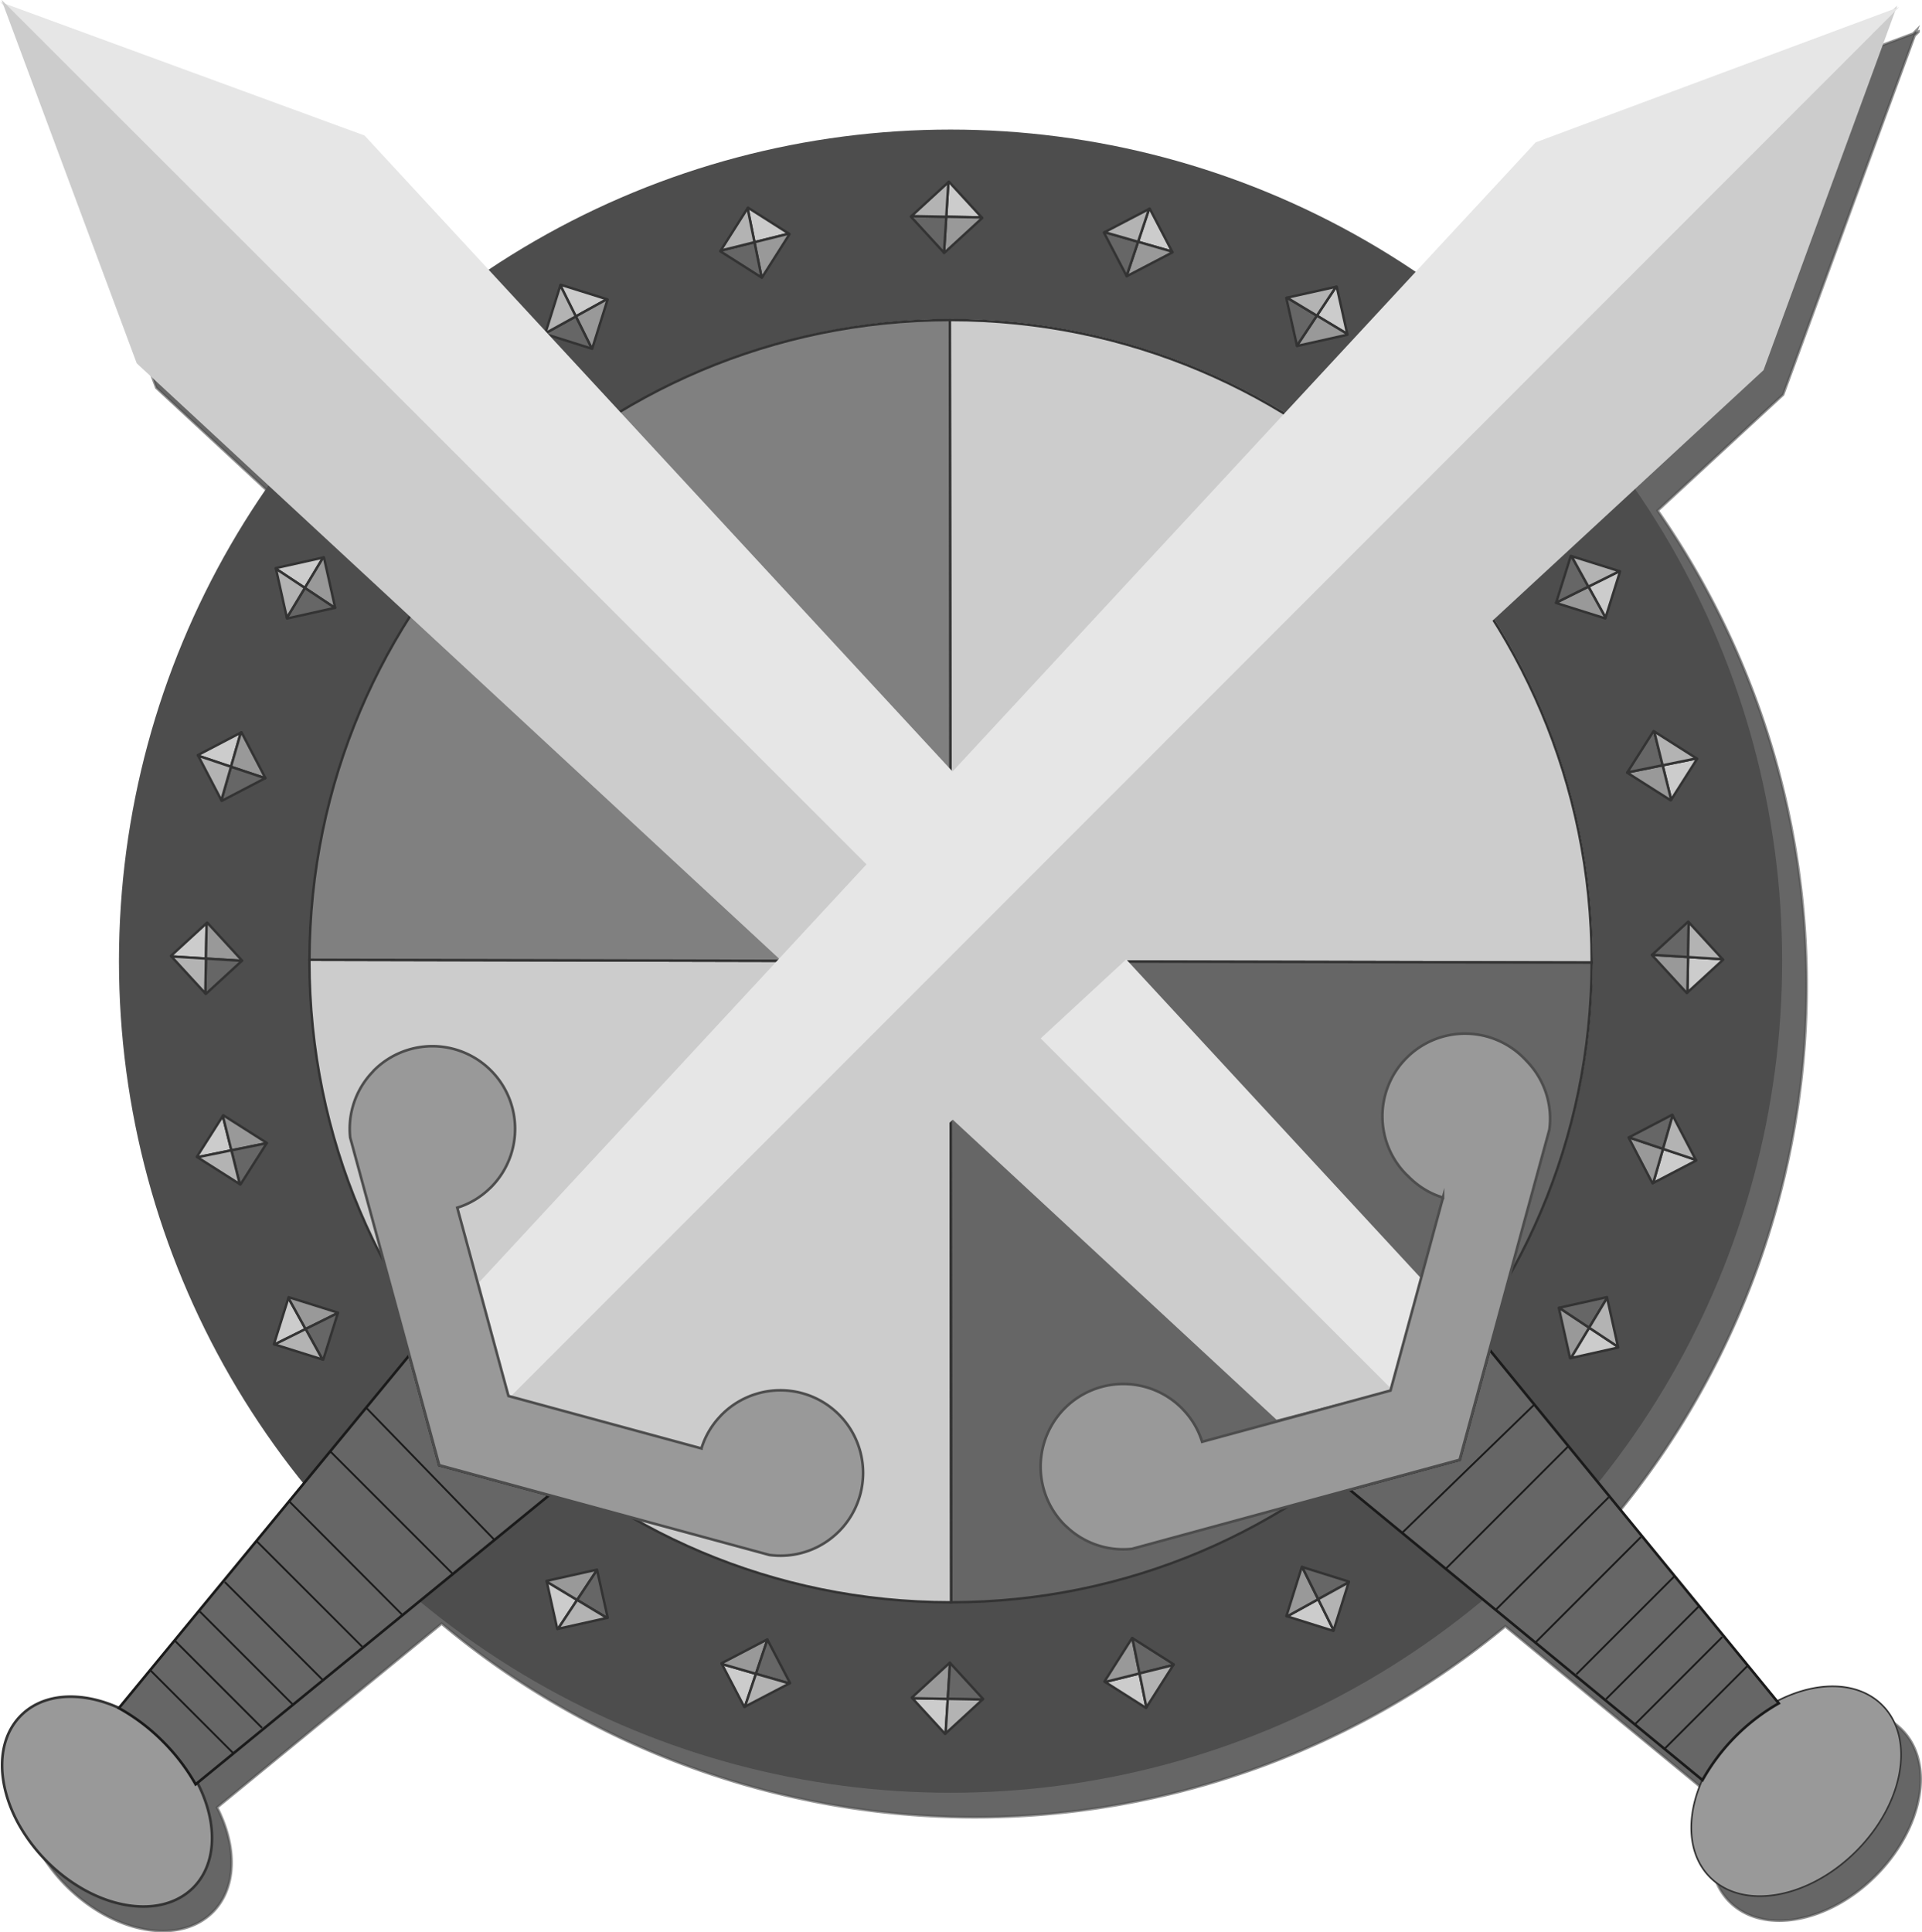 <svg id="Layer_3" data-name="Layer 3" xmlns="http://www.w3.org/2000/svg" viewBox="0 0 786.02 790.22">
  <defs>
    <style>
      .cls-1, .cls-15 {
        stroke: #4d4d4d;
      }

      .cls-1, .cls-11, .cls-13, .cls-14, .cls-15, .cls-16, .cls-17, .cls-4, .cls-5, .cls-6 {
        stroke-miterlimit: 10;
      }

      .cls-1, .cls-13, .cls-15, .cls-16 {
        stroke-width: 1.07px;
      }

      .cls-1 {
        opacity: 0.6;
      }

      .cls-2 {
        fill: #4d4d4d;
      }

      .cls-3, .cls-7 {
        fill: #ccc;
      }

      .cls-4 {
        fill: none;
      }

      .cls-10, .cls-11, .cls-16, .cls-4, .cls-5, .cls-6, .cls-7, .cls-8, .cls-9 {
        stroke: #333;
      }

      .cls-13, .cls-14, .cls-5, .cls-9 {
        fill: #666;
      }

      .cls-6 {
        fill: gray;
      }

      .cls-10, .cls-7, .cls-8, .cls-9 {
        stroke-linecap: round;
        stroke-linejoin: round;
      }

      .cls-11, .cls-15, .cls-16, .cls-8 {
        fill: #999;
      }

      .cls-10 {
        fill: #b3b3b3;
      }

      .cls-11 {
        stroke-width: 0.65px;
      }

      .cls-12, .cls-17 {
        fill: #e6e6e6;
      }

      .cls-13, .cls-14, .cls-17 {
        stroke: #1a1a1a;
      }

      .cls-14, .cls-17 {
        stroke-width: 0.76px;
      }
    </style>
  </defs>
  <g>
    <path class="cls-1" d="M777.77,707.35c-9.95-10-27-10-43.06-1.65l-72.09-88.09a340.11,340.11,0,0,0,15.28-408.8l51.31-47.43L783,14.57,784.59,13l0-.11-1.14.43.38-1-1.43,1.43L636,68.21l-48.29,52.11a340.22,340.22,0,0,0-379.19.77L157.09,65.42,10.29,11.6,8.72,10l-.1,0L9,11.14l-1-.38,1.43,1.43,54.5,146.39L119,209.64a340.1,340.1,0,0,0,14.17,405.89l-76.52,93c-15.16-6.88-30.76-6.25-40.1,3.09-10.23,10.23-10,28-.91,44.44a70.19,70.19,0,0,0,26.47,26.65C58.68,792,76.64,792.3,87,782c9.89-9.9,10-26.83,1.77-42.82L180.6,664a340.08,340.08,0,0,0,435,1.07l88.54,72.88c-6.75,15.07-6.06,30.54,3.21,39.82,13.55,13.55,40.3,8.77,59.74-10.68S791.32,720.9,777.77,707.35Z"/>
    <circle class="cls-2" cx="388.74" cy="393.08" r="340.09"/>
    <circle class="cls-3" cx="388.97" cy="392.85" r="262.39"/>
  </g>
  <g>
    <path class="cls-4" d="M650.94,393.08v.58l-262.2-.57-.29-262.2h.29C533.55,130.89,650.94,248.28,650.94,393.08Z"/>
    <path class="cls-5" d="M650.94,393.66C650.63,538.11,533.51,655.13,389,655.28l-.28-262.19Z"/>
    <path class="cls-4" d="M389,655.28h-.28c-144.8,0-262.19-117.39-262.19-262.2v-.57l262.19.58Z"/>
    <path class="cls-6" d="M388.74,393.09l-262.19-.58c.31-144.44,117.42-261.46,261.9-261.62Z"/>
  </g>
  <g>
    <g>
      <polygon class="cls-7" points="388.06 74.3 401.49 88.92 386.98 88.64 387.85 74.5 388.06 74.3"/>
      <polygon class="cls-8" points="401.49 88.92 401.7 89.15 386.14 103.44 386.06 103.35 386.98 88.64 401.49 88.92"/>
      <polygon class="cls-9" points="386.98 88.64 386.06 103.35 372.51 88.59 372.74 88.38 386.98 88.64"/>
      <polygon class="cls-10" points="387.85 74.5 386.98 88.64 372.74 88.38 387.85 74.5"/>
    </g>
    <g>
      <polygon class="cls-7" points="470.19 85.32 479.37 102.91 465.43 98.89 469.93 85.45 470.19 85.32"/>
      <polygon class="cls-8" points="479.37 102.91 479.52 103.19 460.79 112.97 460.73 112.86 465.43 98.89 479.37 102.91"/>
      <polygon class="cls-9" points="465.43 98.89 460.73 112.86 451.46 95.1 451.74 94.95 465.43 98.89"/>
      <polygon class="cls-10" points="469.93 85.45 465.43 98.89 451.74 94.95 469.93 85.45"/>
    </g>
    <g>
      <polygon class="cls-7" points="546.66 117.22 550.98 136.58 538.55 129.09 546.38 117.28 546.66 117.22"/>
      <polygon class="cls-8" points="550.98 136.58 551.05 136.89 530.43 141.49 530.4 141.37 538.55 129.09 550.98 136.58"/>
      <polygon class="cls-9" points="538.55 129.09 530.4 141.37 526.04 121.81 526.35 121.74 538.55 129.09"/>
      <polygon class="cls-10" points="546.38 117.28 538.55 129.09 526.35 121.74 546.38 117.28"/>
    </g>
    <g>
      <polygon class="cls-7" points="612.27 167.82 611.43 187.64 601.37 177.19 611.99 167.81 612.27 167.82"/>
      <polygon class="cls-8" points="611.43 187.64 611.42 187.96 590.31 187.06 590.32 186.94 601.37 177.19 611.43 187.64"/>
      <polygon class="cls-9" points="601.37 177.19 590.32 186.94 591.17 166.92 591.49 166.93 601.37 177.19"/>
      <polygon class="cls-10" points="611.99 167.81 601.37 177.19 591.49 166.93 611.99 167.81"/>
    </g>
    <g>
      <polygon class="cls-7" points="662.55 233.68 656.61 252.61 649.59 239.91 662.28 233.59 662.55 233.68"/>
      <polygon class="cls-8" points="656.61 252.61 656.51 252.91 636.36 246.58 636.4 246.46 649.59 239.91 656.61 252.61"/>
      <polygon class="cls-9" points="649.59 239.91 636.4 246.46 642.4 227.35 642.7 227.44 649.59 239.91"/>
      <polygon class="cls-10" points="662.28 233.59 649.59 239.91 642.7 227.44 662.28 233.59"/>
    </g>
    <g>
      <polygon class="cls-7" points="694.08 310.31 683.44 327.05 679.94 312.97 693.83 310.15 694.08 310.31"/>
      <polygon class="cls-8" points="683.44 327.05 683.26 327.32 665.43 315.99 665.5 315.89 679.94 312.97 683.44 327.05"/>
      <polygon class="cls-9" points="679.94 312.97 665.5 315.89 676.25 298.98 676.51 299.15 679.94 312.97"/>
      <polygon class="cls-10" points="693.83 310.15 679.94 312.97 676.51 299.15 693.83 310.15"/>
    </g>
    <g>
      <polygon class="cls-7" points="704.69 392.48 690.08 405.9 690.35 391.39 704.49 392.27 704.69 392.48"/>
      <polygon class="cls-8" points="690.08 405.9 689.84 406.12 675.55 390.56 675.64 390.48 690.35 391.39 690.08 405.9"/>
      <polygon class="cls-9" points="690.35 391.39 675.64 390.48 690.4 376.92 690.62 377.16 690.35 391.39"/>
      <polygon class="cls-10" points="704.49 392.27 690.35 391.39 690.62 377.16 704.49 392.27"/>
    </g>
    <g>
      <polygon class="cls-7" points="693.67 474.61 676.09 483.79 680.1 469.84 693.54 474.35 693.67 474.61"/>
      <polygon class="cls-8" points="676.09 483.79 675.8 483.94 666.03 465.21 666.14 465.15 680.1 469.84 676.09 483.79"/>
      <polygon class="cls-9" points="680.1 469.84 666.14 465.15 683.9 455.88 684.04 456.16 680.1 469.84"/>
      <polygon class="cls-10" points="693.54 474.35 680.1 469.84 684.04 456.16 693.54 474.35"/>
    </g>
    <g>
      <polygon class="cls-7" points="661.78 551.08 642.41 555.4 649.9 542.97 661.71 550.8 661.78 551.08"/>
      <polygon class="cls-8" points="642.41 555.4 642.1 555.47 637.5 534.85 637.63 534.82 649.9 542.97 642.41 555.4"/>
      <polygon class="cls-9" points="649.9 542.97 637.63 534.82 657.18 530.46 657.25 530.77 649.9 542.97"/>
      <polygon class="cls-10" points="661.71 550.8 649.9 542.97 657.25 530.77 661.71 550.8"/>
    </g>
    <g>
      <polygon class="cls-7" points="611.17 616.69 591.35 615.85 601.8 605.78 611.19 616.4 611.17 616.69"/>
      <polygon class="cls-8" points="591.35 615.85 591.03 615.84 591.93 594.73 592.05 594.74 601.8 605.78 591.35 615.85"/>
      <polygon class="cls-9" points="601.8 605.78 592.05 594.74 612.07 595.59 612.06 595.9 601.8 605.78"/>
      <polygon class="cls-10" points="611.19 616.4 601.8 605.78 612.06 595.9 611.19 616.4"/>
    </g>
    <g>
      <polygon class="cls-7" points="545.32 666.97 526.39 661.03 539.09 654.01 545.4 666.7 545.32 666.97"/>
      <polygon class="cls-8" points="526.39 661.03 526.08 660.93 532.41 640.78 532.53 640.82 539.09 654.01 526.39 661.03"/>
      <polygon class="cls-9" points="539.09 654.01 532.53 640.82 551.64 646.82 551.55 647.12 539.09 654.01"/>
      <polygon class="cls-10" points="545.4 666.7 539.09 654.01 551.55 647.12 545.4 666.7"/>
    </g>
    <g>
      <polygon class="cls-7" points="468.69 698.49 451.94 687.85 466.03 684.36 468.84 698.25 468.69 698.49"/>
      <polygon class="cls-8" points="451.94 687.85 451.67 687.68 463 669.85 463.11 669.92 466.03 684.36 451.94 687.85"/>
      <polygon class="cls-9" points="466.03 684.36 463.11 669.92 480.02 680.66 479.85 680.93 466.03 684.36"/>
      <polygon class="cls-10" points="468.84 698.25 466.03 684.36 479.85 680.93 468.84 698.25"/>
    </g>
    <g>
      <polygon class="cls-7" points="386.51 709.11 373.09 694.5 387.6 694.77 386.72 708.91 386.51 709.11"/>
      <polygon class="cls-8" points="373.09 694.5 372.87 694.26 388.43 679.97 388.52 680.06 387.6 694.77 373.09 694.5"/>
      <polygon class="cls-9" points="387.6 694.77 388.52 680.06 402.07 694.82 401.83 695.03 387.6 694.77"/>
      <polygon class="cls-10" points="386.72 708.91 387.6 694.77 401.83 695.03 386.72 708.91"/>
    </g>
    <g>
      <polygon class="cls-7" points="304.39 698.09 295.2 680.5 309.15 684.52 304.64 697.96 304.39 698.09"/>
      <polygon class="cls-8" points="295.2 680.5 295.06 680.22 313.79 670.44 313.84 670.55 309.15 684.52 295.2 680.5"/>
      <polygon class="cls-9" points="309.15 684.52 313.84 670.55 323.11 688.32 322.83 688.46 309.15 684.52"/>
      <polygon class="cls-10" points="304.64 697.96 309.15 684.52 322.83 688.46 304.64 697.96"/>
    </g>
    <g>
      <polygon class="cls-7" points="227.91 666.2 223.6 646.83 236.03 654.32 228.2 666.13 227.91 666.2"/>
      <polygon class="cls-8" points="223.6 646.83 223.53 646.52 244.15 641.92 244.17 642.04 236.03 654.32 223.6 646.83"/>
      <polygon class="cls-9" points="236.03 654.32 244.17 642.04 248.53 661.6 248.22 661.67 236.03 654.32"/>
      <polygon class="cls-10" points="228.2 666.13 236.03 654.32 248.22 661.67 228.2 666.13"/>
    </g>
    <g>
      <polygon class="cls-7" points="162.3 615.59 163.14 595.77 173.21 606.22 162.59 615.61 162.3 615.59"/>
      <polygon class="cls-8" points="163.14 595.77 163.16 595.45 184.26 596.35 184.26 596.47 173.21 606.22 163.14 595.77"/>
      <polygon class="cls-9" points="173.21 606.22 184.26 596.47 183.41 616.49 183.09 616.48 173.21 606.22"/>
      <polygon class="cls-10" points="162.59 615.61 173.21 606.22 183.09 616.48 162.59 615.61"/>
    </g>
    <g>
      <polygon class="cls-7" points="112.02 549.73 117.96 530.8 124.98 543.51 112.3 549.82 112.02 549.73"/>
      <polygon class="cls-8" points="117.96 530.8 118.06 530.5 138.22 536.83 138.18 536.95 124.98 543.51 117.96 530.8"/>
      <polygon class="cls-9" points="124.98 543.51 138.18 536.95 132.18 556.06 131.87 555.97 124.98 543.51"/>
      <polygon class="cls-10" points="112.3 549.82 124.98 543.51 131.87 555.97 112.3 549.82"/>
    </g>
    <g>
      <polygon class="cls-7" points="80.5 473.1 91.14 456.36 94.63 470.44 80.74 473.26 80.5 473.1"/>
      <polygon class="cls-8" points="91.14 456.36 91.31 456.09 109.14 467.42 109.08 467.52 94.63 470.44 91.14 456.36"/>
      <polygon class="cls-9" points="94.63 470.44 109.08 467.52 98.33 484.44 98.06 484.26 94.63 470.44"/>
      <polygon class="cls-10" points="80.74 473.26 94.63 470.44 98.06 484.26 80.74 473.26"/>
    </g>
    <g>
      <polygon class="cls-7" points="69.89 390.93 84.5 377.51 84.22 392.02 70.08 391.14 69.89 390.93"/>
      <polygon class="cls-8" points="84.5 377.51 84.73 377.29 99.02 392.85 98.93 392.93 84.22 392.02 84.5 377.51"/>
      <polygon class="cls-9" points="84.22 392.02 98.93 392.93 84.17 406.49 83.96 406.25 84.22 392.02"/>
      <polygon class="cls-10" points="70.08 391.14 84.22 392.02 83.96 406.25 70.08 391.14"/>
    </g>
    <g>
      <polygon class="cls-7" points="80.9 308.81 98.49 299.62 94.47 313.57 81.04 309.06 80.9 308.81"/>
      <polygon class="cls-8" points="98.49 299.62 98.77 299.48 108.55 318.2 108.44 318.26 94.47 313.57 98.49 299.62"/>
      <polygon class="cls-9" points="94.47 313.57 108.44 318.26 90.68 327.53 90.53 327.25 94.47 313.57"/>
      <polygon class="cls-10" points="81.04 309.06 94.47 313.57 90.53 327.25 81.04 309.06"/>
    </g>
    <g>
      <polygon class="cls-7" points="112.8 232.33 132.16 228.01 124.67 240.44 112.86 232.61 112.8 232.33"/>
      <polygon class="cls-8" points="132.16 228.01 132.47 227.94 137.07 248.56 136.95 248.59 124.67 240.44 132.16 228.01"/>
      <polygon class="cls-9" points="124.67 240.44 136.95 248.59 117.39 252.95 117.32 252.64 124.67 240.44"/>
      <polygon class="cls-10" points="112.86 232.61 124.67 240.44 117.32 252.64 112.86 232.61"/>
    </g>
    <g>
      <polygon class="cls-7" points="163.4 166.72 183.22 167.56 172.77 177.63 163.39 167.01 163.4 166.72"/>
      <polygon class="cls-8" points="183.22 167.56 183.54 167.57 182.64 188.68 182.52 188.68 172.77 177.63 183.22 167.56"/>
      <polygon class="cls-9" points="172.77 177.63 182.52 188.68 162.5 187.82 162.52 187.51 172.77 177.63"/>
      <polygon class="cls-10" points="163.39 167.01 172.77 177.63 162.52 187.51 163.39 167.01"/>
    </g>
    <g>
      <polygon class="cls-7" points="229.26 116.44 248.19 122.38 235.49 129.4 229.17 116.72 229.26 116.44"/>
      <polygon class="cls-8" points="248.19 122.38 248.49 122.48 242.16 142.63 242.05 142.6 235.49 129.4 248.19 122.38"/>
      <polygon class="cls-9" points="235.49 129.4 242.05 142.6 222.93 136.59 223.03 136.29 235.49 129.4"/>
      <polygon class="cls-10" points="229.17 116.72 235.49 129.4 223.03 136.29 229.17 116.72"/>
    </g>
    <g>
      <polygon class="cls-7" points="305.89 84.92 322.63 95.56 308.55 99.05 305.73 85.16 305.89 84.92"/>
      <polygon class="cls-8" points="322.63 95.56 322.9 95.73 311.57 113.56 311.47 113.49 308.55 99.05 322.63 95.56"/>
      <polygon class="cls-9" points="308.55 99.05 311.47 113.49 294.56 102.75 294.73 102.48 308.55 99.05"/>
      <polygon class="cls-10" points="305.73 85.16 308.55 99.05 294.73 102.48 305.73 85.16"/>
    </g>
  </g>
  <g id="Layer_1" data-name="Layer 1">
    <g>
      <path class="cls-11" d="M699.37,767.75c-10.23-10.23-10-28-.9-44.44a70.07,70.07,0,0,1,26.46-26.65c16.56-9.31,34.52-9.63,44.84.69,13.55,13.55,8.77,40.29-10.66,59.72S712.92,781.3,699.37,767.75Z"/>
      <polygon class="cls-12" points="0 0.76 149.09 55.42 581.1 522.72 570.33 561.39 568.32 568.76 0 0.76"/>
      <polygon class="cls-3" points="55.92 148.59 0.62 0 0.72 0.04 569.05 568.03 568.97 568.32 561.32 570.4 522.03 580.6 55.92 148.59"/>
      <g>
        <path class="cls-13" d="M551.94,609.22l45-12.22,12.22-45L727.44,696.59A82.58,82.58,0,0,0,696.25,728Z"/>
        <g>
          <line class="cls-14" x1="627.6" y1="574.28" x2="573.39" y2="626.9"/>
          <line class="cls-14" x1="641.18" y1="591.65" x2="591.18" y2="641.65"/>
          <line class="cls-14" x1="657.93" y1="612.28" x2="611.88" y2="658.17"/>
          <line class="cls-14" x1="671.08" y1="628.57" x2="627.88" y2="671.77"/>
          <line class="cls-14" x1="684.91" y1="644.49" x2="644.7" y2="684.7"/>
          <line class="cls-14" x1="694.77" y1="656.9" x2="656.8" y2="694.87"/>
          <line class="cls-14" x1="704.34" y1="669.46" x2="668.54" y2="705.26"/>
          <line class="cls-14" x1="714.81" y1="681.12" x2="680.8" y2="715.12"/>
        </g>
      </g>
      <path class="cls-15" d="M435.47,623.72a33.82,33.82,0,1,1,47.83-47.83,3.79,3.79,0,0,1,.38.42,33,33,0,0,1,7.93,13.32l23-6.24L561,570.77l7.66-2.09,2.08-7.65,12.62-46.37,6.76-24.89a33.1,33.1,0,0,1-12.64-7.21c-.42-.38-.83-.76-1.23-1.16A33.82,33.82,0,1,1,624,433.57c.4.4.78.81,1.16,1.23A33.71,33.71,0,0,1,633.63,462l-2.38,8.71L621.91,505l-12.76,47-12.22,45-45,12.22-47,12.78-31.43,8.55-10.59,2.88a33.64,33.64,0,0,1-27-9.33A3.79,3.79,0,0,1,435.47,623.72Z"/>
    </g>
    <g>
      <path class="cls-16" d="M8.56,701.58c-10.23,10.23-10,28-.91,44.44a70.19,70.19,0,0,0,26.47,26.65C50.68,782,68.64,782.3,79,772c13.55-13.55,8.77-40.29-10.66-59.72S22.11,688,8.56,701.58Z"/>
      <polygon class="cls-3" points="775.87 2.29 721.21 151.38 253.91 583.39 207.87 570.61 775.87 2.29"/>
      <polygon class="cls-12" points="628.04 58.21 776.63 2.9 776.59 3.01 208.6 571.33 208.31 571.26 196.03 524.32 628.04 58.21"/>
      <g>
        <path class="cls-13" d="M167.41,554.22l12.22,45,45,12.23L80,729.73a81.19,81.19,0,0,0-13.38-17.54,80.26,80.26,0,0,0-18-13.65Z"/>
        <g>
          <line class="cls-17" x1="202.35" y1="629.89" x2="149.73" y2="575.68"/>
          <line class="cls-17" x1="184.98" y1="643.47" x2="134.98" y2="593.47"/>
          <line class="cls-17" x1="164.35" y1="660.21" x2="118.46" y2="614.17"/>
          <line class="cls-17" x1="148.06" y1="673.37" x2="104.86" y2="630.17"/>
          <line class="cls-17" x1="132.14" y1="687.19" x2="91.93" y2="646.98"/>
          <line class="cls-17" x1="119.73" y1="697.06" x2="81.76" y2="659.09"/>
          <line class="cls-17" x1="107.17" y1="706.63" x2="71.37" y2="670.83"/>
          <line class="cls-17" x1="95.51" y1="717.09" x2="61.5" y2="683.08"/>
        </g>
      </g>
      <path class="cls-15" d="M152.91,437.76a33.82,33.82,0,1,1,47.83,47.83,3.79,3.79,0,0,1-.42.38A33,33,0,0,1,187,493.9l20.94,77,78.92,21.45a32.93,32.93,0,0,1,7.21-12.63c.38-.42.76-.84,1.16-1.24a33.82,33.82,0,1,1,47.83,47.84c-.4.4-.81.78-1.23,1.16a33.68,33.68,0,0,1-27.19,8.43l-135-36.7-36.43-134a33.64,33.64,0,0,1,9.33-27A3.69,3.69,0,0,1,152.91,437.76Z"/>
    </g>
  </g>
</svg>
